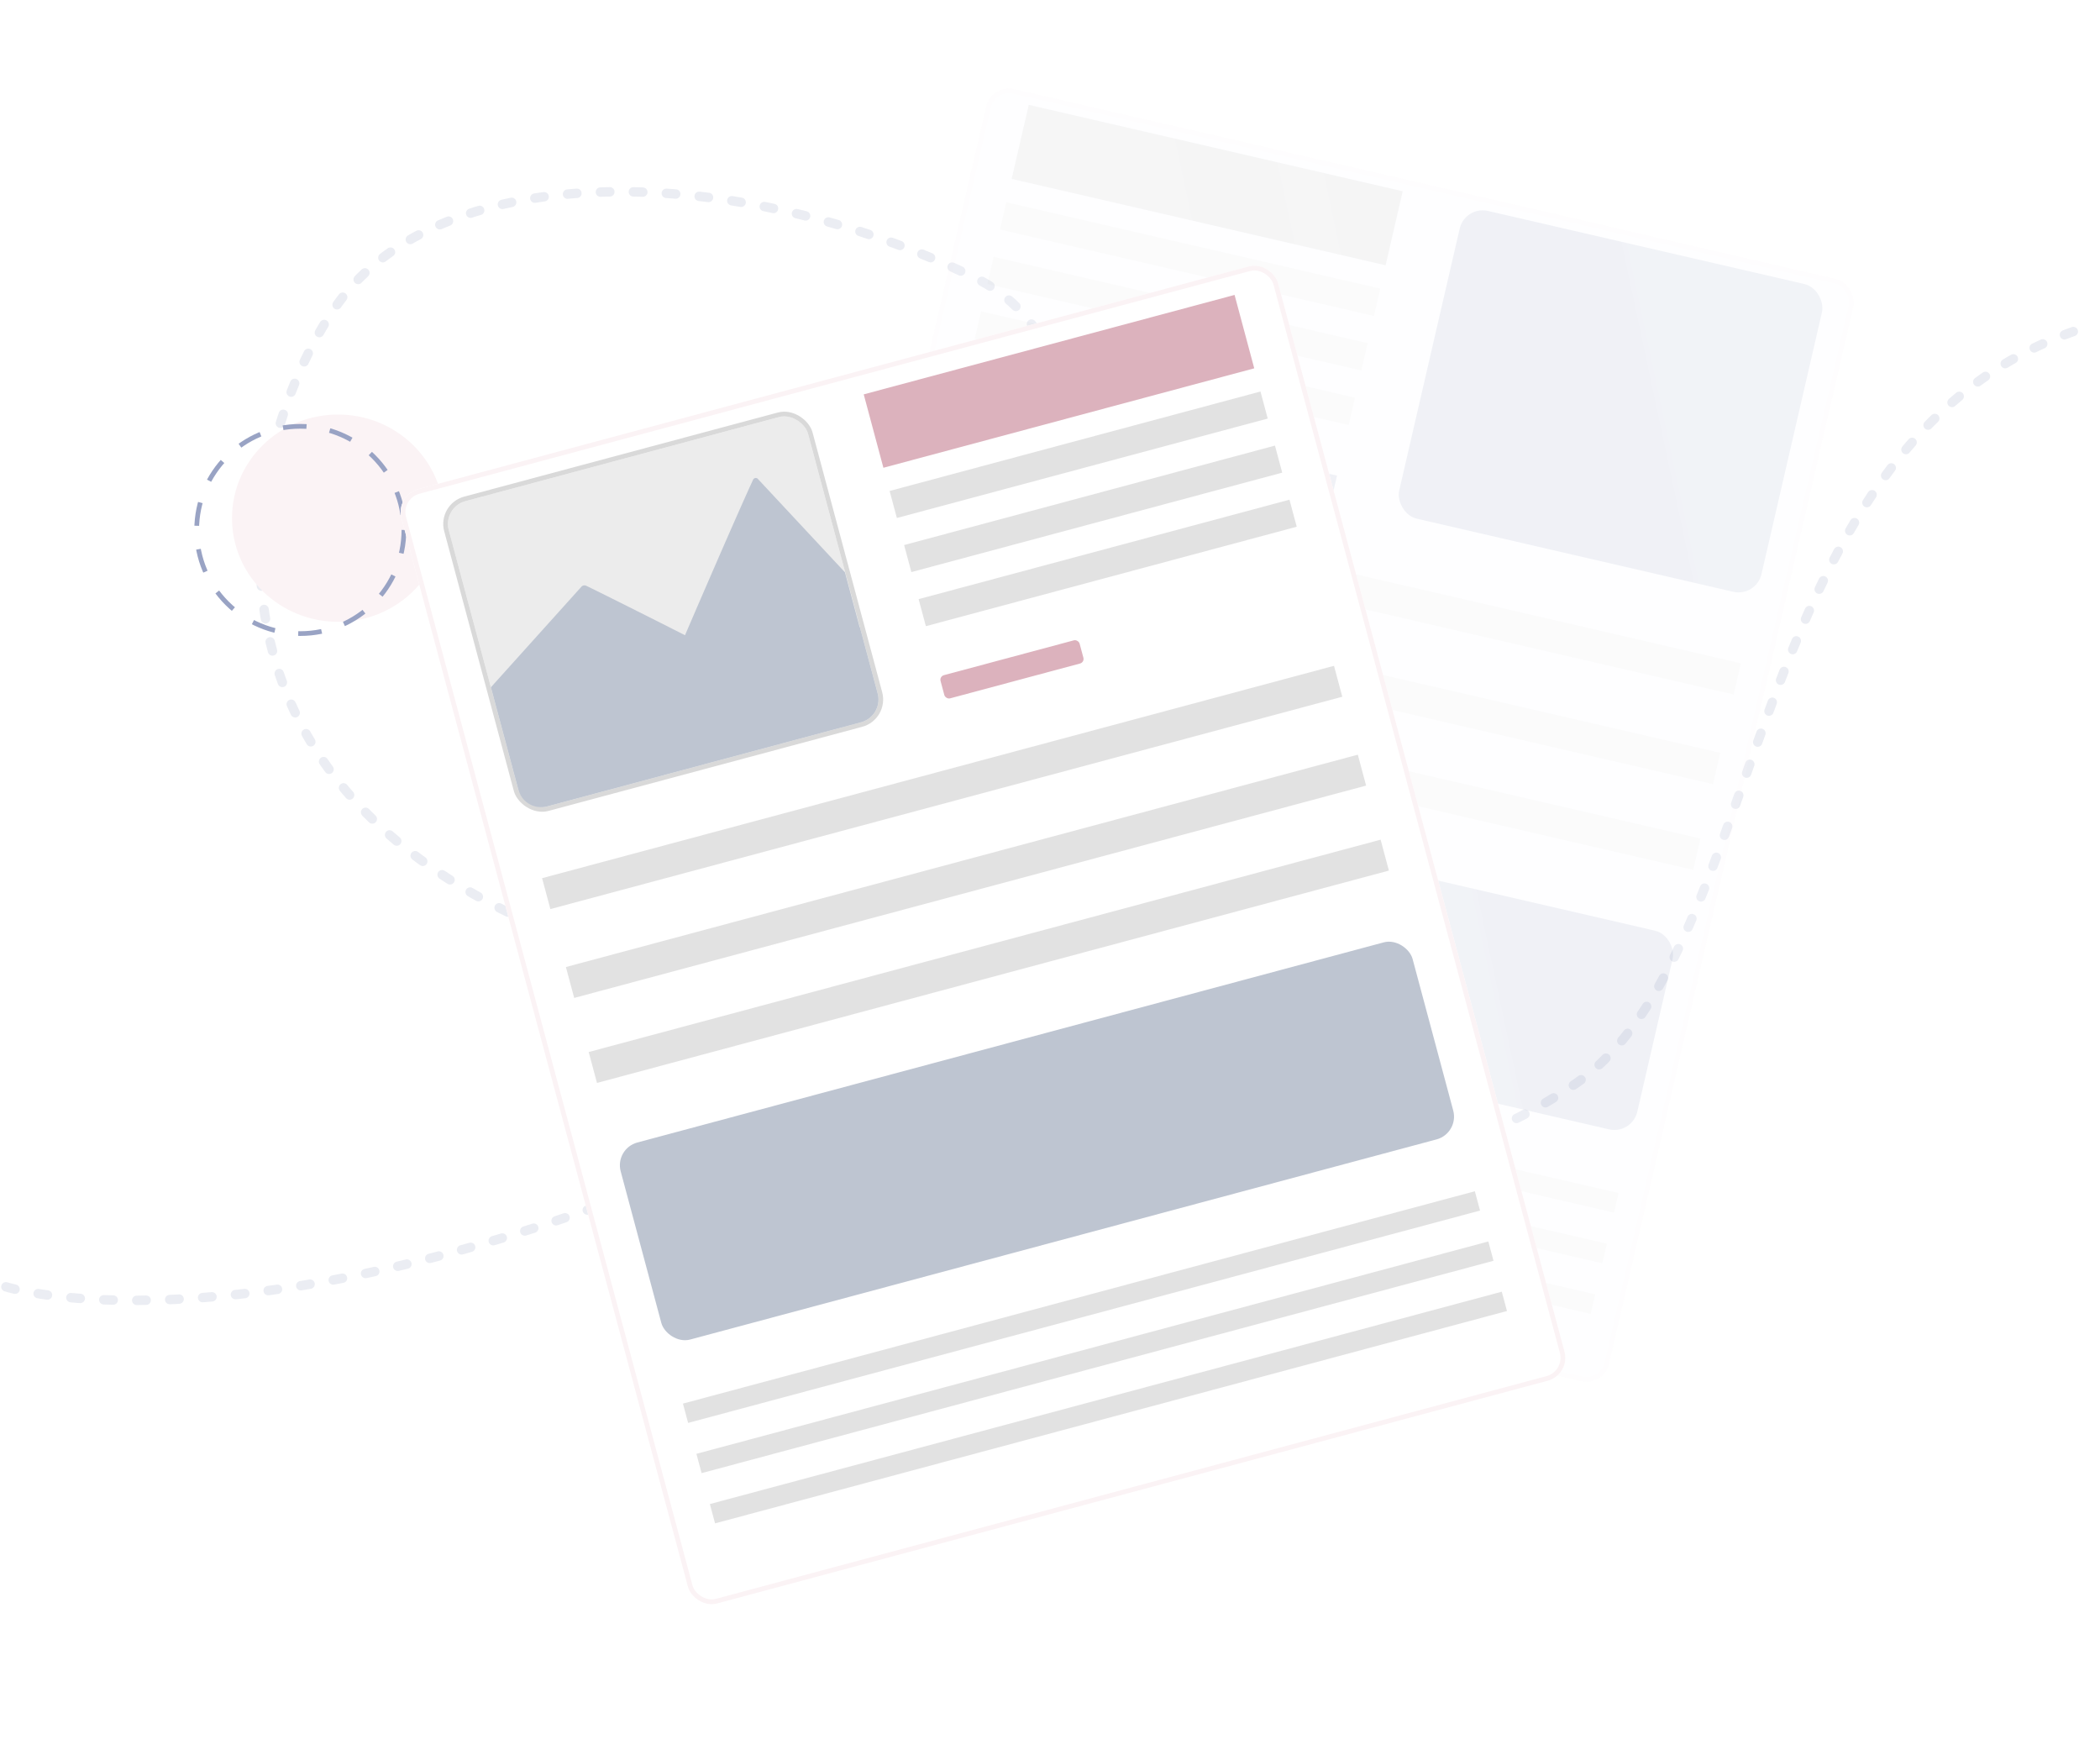 <svg xmlns="http://www.w3.org/2000/svg" xmlns:xlink="http://www.w3.org/1999/xlink" width="445.852" height="369.232" viewBox="0 0 445.852 369.232">
  <defs>
    <style>
      .cls-1, .cls-15, .cls-9 {
        fill: none;
      }

      .cls-1 {
        stroke: #d5d9e7;
        stroke-linecap: round;
        stroke-width: 2px;
        stroke-dasharray: 2 5;
        opacity: 0.47;
      }

      .cls-2 {
        opacity: 0.15;
      }

      .cls-3 {
        fill: #f5f7ff;
      }

      .cls-10, .cls-3 {
        stroke: #fbf3f5;
      }

      .cls-4 {
        fill: #b9babf;
      }

      .cls-5 {
        fill: #e2e2e2;
      }

      .cls-6 {
        fill: #99a3c4;
      }

      .cls-10, .cls-7 {
        fill: #fff;
      }

      .cls-7 {
        opacity: 0.1;
      }

      .cls-16, .cls-8 {
        fill: #fbf3f5;
      }

      .cls-9 {
        stroke: #99a3c4;
        stroke-dasharray: 5 5;
      }

      .cls-11 {
        fill: #dcb2bd;
      }

      .cls-12 {
        fill: #ececec;
        stroke: #d9d9d9;
      }

      .cls-13 {
        fill: #bec5d1;
      }

      .cls-14, .cls-16 {
        stroke: none;
      }

      .cls-17 {
        filter: url(#Rectangle_286-2);
      }

      .cls-18 {
        filter: url(#Subtraction_1);
      }

      .cls-19 {
        filter: url(#Rectangle_286);
      }
    </style>
    <filter id="Rectangle_286" x="142.354" y="0.001" width="270.757" height="309.57" filterUnits="userSpaceOnUse">
      <feOffset dy="3" input="SourceAlpha"/>
      <feGaussianBlur stdDeviation="5" result="blur"/>
      <feFlood flood-opacity="0.09"/>
      <feComposite operator="in" in2="blur"/>
      <feComposite in="SourceGraphic"/>
    </filter>
    <filter id="Subtraction_1" x="142.354" y="0" width="270.757" height="309.571" filterUnits="userSpaceOnUse">
      <feOffset dy="3" input="SourceAlpha"/>
      <feGaussianBlur stdDeviation="5" result="blur-2"/>
      <feFlood flood-opacity="0.09"/>
      <feComposite operator="in" in2="blur-2"/>
      <feComposite in="SourceGraphic"/>
    </filter>
    <filter id="Rectangle_286-2" x="53.581" y="25.243" width="307.368" height="343.99" filterUnits="userSpaceOnUse">
      <feOffset dy="3" input="SourceAlpha"/>
      <feGaussianBlur stdDeviation="10" result="blur-3"/>
      <feFlood flood-opacity="0.09"/>
      <feComposite operator="in" in2="blur-3"/>
      <feComposite in="SourceGraphic"/>
    </filter>
  </defs>
  <g id="Ic_no_data_found" transform="translate(-475.603 -157.357)">
    <path id="Path_2334" data-name="Path 2334" class="cls-1" d="M514.86,1575.631s41.917,13.444,127.557-17.778,129.352-171.279,78.5-196.257-113.294-25.87-135.6,5.352-41.928,118.646,82.963,144.517,136.488,49.956,179.308,21.41,34.791-139.164,110.618-161.466" transform="translate(-38 -1145.104)"/>
    <g id="Group_470" data-name="Group 470" class="cls-2" transform="matrix(-0.974, -0.225, 0.225, -0.974, 819.091, 448.928)">
      <g class="cls-19" transform="matrix(-0.97, 0.22, -0.22, -0.97, 400.27, 206.83)">
        <g id="Rectangle_286-3" data-name="Rectangle 286" class="cls-3" transform="matrix(-0.97, -0.22, 0.22, -0.97, 343.49, 291.57)">
          <rect class="cls-14" width="191.031" height="242.821" rx="5"/>
          <rect class="cls-15" x="0.5" y="0.5" width="190.031" height="241.821" rx="4.5"/>
        </g>
      </g>
      <rect id="Rectangle_287" data-name="Rectangle 287" class="cls-4" width="81.506" height="16.131" transform="translate(101.034 218.199)"/>
      <rect id="Rectangle_303" data-name="Rectangle 303" class="cls-5" width="81.506" height="5.943" transform="translate(101.034 207.162)"/>
      <rect id="Rectangle_306" data-name="Rectangle 306" class="cls-5" width="81.506" height="5.943" transform="translate(101.034 183.389)"/>
      <rect id="Rectangle_304" data-name="Rectangle 304" class="cls-5" width="81.506" height="5.943" transform="translate(101.034 195.276)"/>
      <rect id="Rectangle_292" data-name="Rectangle 292" class="cls-6" width="30.565" height="5.094" transform="translate(101.034 167.258)"/>
      <rect id="Rectangle_288" data-name="Rectangle 288" class="cls-6" width="78.959" height="67.073" rx="5" transform="translate(8.49 167.258)"/>
      <rect id="Rectangle_307" data-name="Rectangle 307" class="cls-6" width="174.05" height="43.3" rx="5" transform="translate(8.49 50.092)"/>
      <g id="Group_466" data-name="Group 466" transform="translate(8.49 107.826)">
        <rect id="Rectangle_295" data-name="Rectangle 295" class="cls-5" width="174.05" height="6.792" transform="translate(0 38.206)"/>
        <rect id="Rectangle_298" data-name="Rectangle 298" class="cls-5" width="174.05" height="6.792" transform="translate(0 0)"/>
        <rect id="Rectangle_296" data-name="Rectangle 296" class="cls-5" width="174.05" height="6.792" transform="translate(0 18.679)"/>
      </g>
      <g id="Group_467" data-name="Group 467" transform="translate(8.49 11.037)">
        <rect id="Rectangle_302" data-name="Rectangle 302" class="cls-5" width="174.05" height="4.245" transform="translate(0 0)"/>
        <rect id="Rectangle_298-2" data-name="Rectangle 298" class="cls-5" width="174.05" height="4.245" transform="translate(0 22.075)"/>
        <rect id="Rectangle_297" data-name="Rectangle 297" class="cls-5" width="174.05" height="4.245" transform="translate(0 11.037)"/>
      </g>
      <g class="cls-18" transform="matrix(-0.97, 0.22, -0.22, -0.97, 400.27, 206.83)">
        <g id="Subtraction_1-2" data-name="Subtraction 1" class="cls-7" transform="matrix(-0.97, -0.22, 0.22, -0.97, 343.49, 291.57)">
          <path class="cls-14" d="M 128.221 243.034 L 128.239 243.007 L 128.885 242.455 L 129.125 242.607 L 128.221 243.034 Z M 186.03 242.321 L 151.478 242.321 L 38.715 0.5 L 121.923 0.5 L 190.53 147.63 L 190.53 237.821 C 190.53 240.302 188.512 242.321 186.03 242.321 Z M 127.891 242.321 L 118.689 242.321 L 5.927 0.5 L 15.128 0.5 L 127.891 242.321 Z M 4.999 242.321 C 2.518 242.321 0.5 240.302 0.5 237.821 L 0.5 131.856 L 52.01 242.32 L 4.999 242.321 Z M 190.53 125.174 L 132.394 0.5 L 186.03 0.5 C 188.512 0.5 190.53 2.519 190.53 5 L 190.53 125.174 Z"/>
          <path class="cls-16" d="M 186.03 241.821 C 188.236 241.821 190.03 240.026 190.03 237.821 L 190.03 147.741 L 121.604 1 L 39.5 1 L 151.796 241.821 L 186.03 241.821 M 127.106 241.821 L 14.81 1 L 6.712 1 L 119.008 241.821 L 127.106 241.821 M 4.999 241.821 L 51.226 241.82 L 1 134.111 L 1 237.821 C 1 240.026 2.794 241.821 4.999 241.821 M 190.03 122.919 L 190.03 5 C 190.03 2.794 188.236 1 186.03 1 L 133.179 1 L 190.03 122.919 M 128.676 242.822 L 128.674 242.821 L 128.674 242.821 L 128.673 242.82 L 128.674 242.821 L 118.371 242.821 L 5.142 3.759765604627319e-05 L 15.447 3.759765604627319e-05 L 128.676 242.821 L 128.676 242.822 Z M 52.794 242.822 L 52.793 242.82 L 4.999 242.821 C 2.243 242.821 1.788330155250151e-05 240.578 1.788330155250151e-05 237.821 L 1.788330155250151e-05 129.601 L 52.795 242.821 L 52.794 242.822 Z M 186.03 242.821 L 151.159 242.821 L 37.931 3.759765604627319e-05 L 122.241 3.759765604627319e-05 L 191.03 147.52 L 191.03 237.821 C 191.03 240.578 188.787 242.821 186.03 242.821 Z M 191.028 127.425 L 131.609 3.759765604627319e-05 L 186.03 3.759765604627319e-05 C 188.787 3.759765604627319e-05 191.03 2.243 191.03 5 L 191.03 127.425 L 191.028 127.425 Z"/>
        </g>
      </g>
    </g>
    <ellipse id="Ellipse_361" data-name="Ellipse 361" class="cls-8" cx="22.5" cy="22" rx="22.5" ry="22" transform="translate(524.86 245.357)"/>
    <g id="Ellipse_362" data-name="Ellipse 362" class="cls-9" transform="translate(516.86 247.357)">
      <circle class="cls-14" cx="22.5" cy="22.5" r="22.5"/>
      <circle class="cls-15" cx="22.5" cy="22.5" r="22"/>
    </g>
    <g id="Group_468" data-name="Group 468" transform="matrix(0.966, -0.259, 0.259, 0.966, 559.183, 259.042)">
      <g class="cls-17" transform="matrix(0.97, 0.26, -0.26, 0.97, -54.41, -119.85)">
        <g id="Rectangle_286-4" data-name="Rectangle 286" class="cls-10" transform="matrix(0.97, -0.26, 0.26, 0.97, 83.58, 101.69)">
          <rect class="cls-14" width="191.031" height="242.821" rx="5"/>
          <rect class="cls-15" x="0.5" y="0.5" width="190.031" height="241.821" rx="4.5"/>
        </g>
      </g>
      <rect id="Rectangle_287-2" data-name="Rectangle 287" class="cls-11" width="81.506" height="16.131" transform="translate(101.034 8.49)"/>
      <rect id="Rectangle_303-2" data-name="Rectangle 303" class="cls-5" width="81.506" height="5.943" transform="translate(101.034 29.716)"/>
      <rect id="Rectangle_306-2" data-name="Rectangle 306" class="cls-5" width="81.506" height="5.943" transform="translate(101.034 53.489)"/>
      <rect id="Rectangle_304-2" data-name="Rectangle 304" class="cls-5" width="81.506" height="5.943" transform="translate(101.034 41.602)"/>
      <rect id="Rectangle_292-2" data-name="Rectangle 292" class="cls-11" width="30.565" height="5.094" rx="1" transform="translate(101.034 70.469)"/>
      <g id="Rectangle_288-2" data-name="Rectangle 288" class="cls-12" transform="translate(8.49 8.49)">
        <rect class="cls-14" width="78.959" height="67.073" rx="5"/>
        <rect class="cls-15" x="-0.5" y="-0.5" width="79.959" height="68.073" rx="5.5"/>
      </g>
      <rect id="Rectangle_307-2" data-name="Rectangle 307" class="cls-13" width="174.05" height="43.3" rx="5" transform="translate(8.49 149.428)"/>
      <g id="Group_466-2" data-name="Group 466" transform="translate(8.49 89.997)">
        <rect id="Rectangle_295-2" data-name="Rectangle 295" class="cls-5" width="174.05" height="6.792" transform="translate(0 0)"/>
        <rect id="Rectangle_298-3" data-name="Rectangle 298" class="cls-5" width="174.05" height="6.792" transform="translate(0 38.206)"/>
        <rect id="Rectangle_296-2" data-name="Rectangle 296" class="cls-5" width="174.05" height="6.792" transform="translate(0 19.528)"/>
      </g>
      <g id="Group_467-2" data-name="Group 467" transform="translate(8.49 205.464)">
        <rect id="Rectangle_302-2" data-name="Rectangle 302" class="cls-5" width="174.05" height="4.245" transform="translate(0 22.075)"/>
        <rect id="Rectangle_298-4" data-name="Rectangle 298" class="cls-5" width="174.05" height="4.245" transform="translate(0)"/>
        <rect id="Rectangle_297-2" data-name="Rectangle 297" class="cls-5" width="174.05" height="4.245" transform="translate(0 11.037)"/>
      </g>
      <path id="Union_1" data-name="Union 1" class="cls-13" d="M5,55.889a5,5,0,0,1-5-5V28.37L24,12.787a.884.884,0,0,1,1.105,0c4.518,3.9,17.554,15.583,17.554,15.583S59.295,7.268,65.165.234a.63.63,0,0,1,.974,0L78.908,24.258v12.1h.05V50.89a5,5,0,0,1-5,5Z" transform="translate(8.491 19.674)"/>
    </g>
  </g>
</svg>
